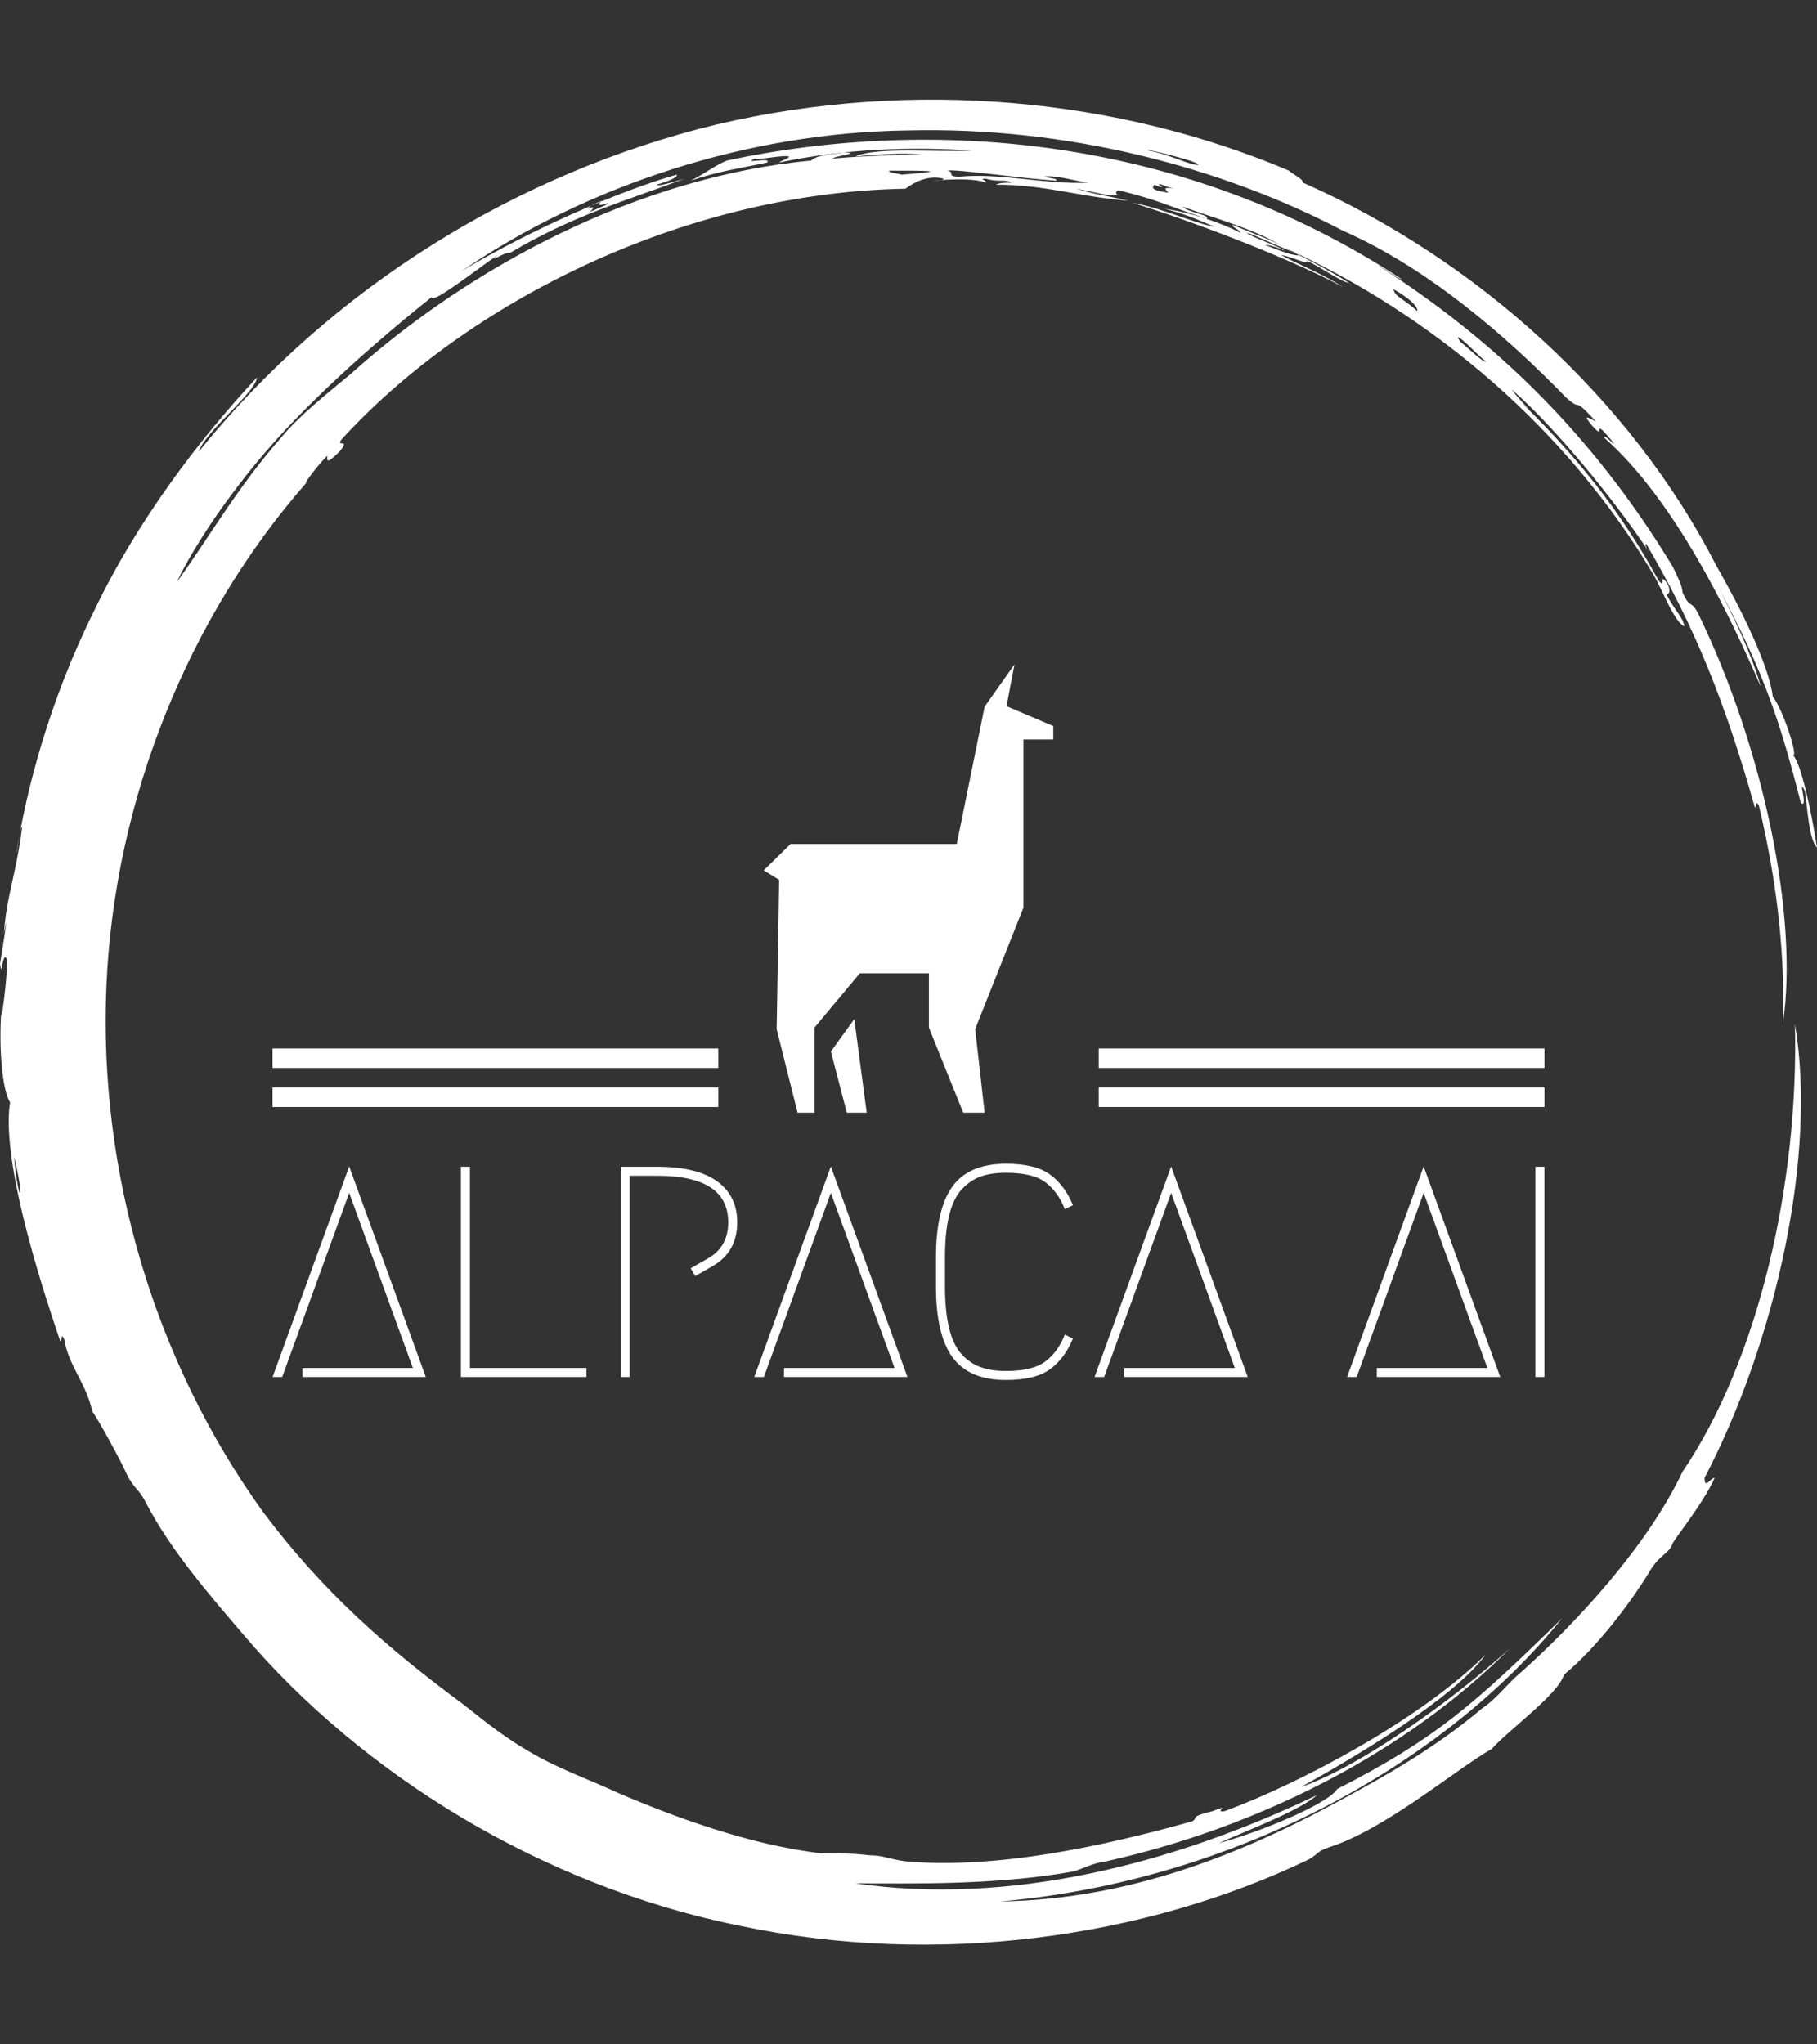 <?xml version="1.0" encoding="UTF-8"?>
<svg version="1.1" viewBox="0 0 1000 1125" xmlns="http://www.w3.org/2000/svg">
<rect x="0" y="0" width="1000" height="1125" fill="#333333" stroke="none"/>
<g>
<svg width="1e3" height="1125" data-background-color="#471aa0" viewBox="0 0 320 360" xmlns="http://www.w3.org/2000/svg" xmlns:xlink="http://www.w3.org/1999/xlink">
<g>
<svg width="320" height="360" viewBox="0 0 320 360">
<svg/>
<svg width="320" height="360" viewBox="0 0 320 360">
<path d="m219.58 41.008c0.707 0 6.365 2.829 9.547 3.89-1.061 0.354-3.536-0.707-6.365-1.768 0.707 0 2.122 0.354 3.536 1.06-0.707-0.707-6.011-2.475-6.718-3.182m-52.685-10.961c1.061-0.354 13.436 1.414 19.094 1.768 0.354-0.354-0.707-0.354-2.122-0.707 1.768-0.354 5.304 0.707 7.779 1.06-7.425 0.354-15.558-1.768-22.629-1.06-2.475 0-0.707-0.707-2.122-1.061m-10.254 0c6.365 0 11.315 0 2.121 0.707-1.061-0.354-2.475-0.354-2.121-0.707m100.07 29.348c0.707 0 3.536 3.182 4.95 4.243-0.354 0.354-3.182-2.475-4.596-3.536 0.354 0.354 0 0-0.354-0.707m-7.072-4.597c-2.829-2.475-3.889-2.475-4.243-3.889 2.475 1.414 4.243 2.829 4.243 3.889m-45.613-22.276c0.354-0.354 1.061 0.354 2.829 0.707-2.122-0.354-1.768 0-1.061 0.707-2.475-0.354-3.182-0.707-2.475-1.414 1.414 0.707 1.768 0.354 0.707 0m-100.42 4.243c0-0.354 1.414-1.061 2.475-1.414-1.061 0.707-0.707 1.061 1.061 0.353 0 0.354-2.122 1.061-3.536 1.768 0.707-0.354 1.414-1.414 0-0.707m107.49-7.779c-1.061 0.354-4.95-1.768-8.84-2.475-2.122-0.707 8.486 1.768 8.84 2.475m-208.62 174.67c2.122 8.84 0.707 8.486 0 0m0.354-53.039c0.354-1.414 0.707-5.304 1.06-4.95-1.061 8.486-2.829 12.376-3.182 18.74 1.061-5.657-0.354 3.182-0.707 5.304 0.354 2.829 0.354-1.768 1.061-1.06 0.707 1.061-1.414 15.912-0.707 7.779-0.707 7.425 0 15.558 1.414 17.679-1.768 11.315 7.072 36.773 8.84 42.077 0.354 0.354 0-1.768 0.707-0.353 0.707 4.597 3.889 7.779 4.95 12.729 1.061 1.414 5.304 9.193 6.011 10.962 1.414 2.829 2.122 2.475 3.536 5.303 4.243 8.133 10.961 15.912 17.326 23.337 20.508 24.044 51.978 43.845 86.984 50.918 35.006 7.425 71.779 2.122 100.42-11.669 1.768-1.061 1.414-1.414 3.536-2.122 9.901-3.182 21.923-13.436 28.641-17.326 3.182-3.536 11.669-9.547 12.73-13.082 6.011-4.95 12.022-13.083 15.204-18.387 1.768-2.829 3.182-2.829 3.889-4.597-0.354 0 5.657-7.425 7.426-11.668-0.707 0-1.768 2.122-1.768 0 12.729-24.398 19.801-57.282 15.911-79.912 0.707 27.934-6.365 59.05-19.801 78.851-6.011 12.729-18.387 26.519-29.701 36.42-1.768 1.768-3.536 3.889-5.658 5.304-6.718 5.657-14.144 10.254-21.922 14.497-18.387 10.254-38.895 19.094-62.94 19.447 41.37-3.536 78.497-24.398 99.006-49.856-15.558 15.204-22.276 21.215-39.602 30.055-1.414 2.475-13.083 7.425-20.862 9.547 4.597-2.122 14.144-5.657 17.326-8.486-25.812 12.376-54.453 19.448-81.326 15.558 10.254 0 24.751 0.354 38.541-2.121 2.122-0.707 3.182-1.414 5.658-1.768 26.873-6.011 52.685-19.094 71.072-37.481-10.608 9.547-26.519 20.862-36.774 24.398 9.547-5.304 26.873-15.558 32.53-23.337-11.315 11.315-32.53 22.63-45.966 27.58-2.122 0.354 1.414-1.414-2.122 0-4.243 1.061-2.475 1.061-3.536 1.768-16.265 4.597-35.006 8.486-50.563 7.072-2.829-0.354-3.889-1.061-6.365-1.061-2.829-0.354-5.304-0.354-8.486-0.354-12.376-1.414-25.812-6.365-35.713-10.607-5.304-2.475-10.608-4.243-15.912-7.426-4.243-2.475-7.779-5.304-11.314-8.132-13.436-9.901-24.751-19.801-35.36-33.945-19.094-26.519-28.994-59.757-27.58-92.641s14.497-65.061 35.359-88.752c-1.061 1.061 1.414-2.475 3.536-4.596 0 0.707-0.354 1.768 2.122-0.707 2.122-2.475-0.707-0.707 0.353-2.122 21.923-24.044 60.111-43.492 99.36-44.199 1.414-1.061 3.889-2.475 6.718-1.768 0 0.354-1.768 0.354-1.768 0.354 3.889-0.354 7.425-0.354 9.193 0.353 0.354-0.354-1.414-0.707 0-0.707 2.475 0.707 3.182 0 4.597 0.707-1.061 0-2.122 0-2.829 0.354 8.84 0 14.497 2.122 23.337 2.829-4.597-1.061-5.657-1.061-9.193-2.122 3.889 0.707 5.657 1.414 7.425 1.061-0.707 0-0.354-1.061 0.354-0.707 7.072 1.768 7.779 2.475 15.204 4.95 0.707-0.707-3.182-1.061-4.243-2.122 7.072 2.475 13.436 4.243 17.68 7.072-1.414-1.061-5.657-2.475-8.84-3.889-0.354 0.354 1.061 0.707 1.414 1.414-3.536-1.768-8.486-3.536-13.436-4.243 4.243 1.061 7.072 2.475 8.84 3.182-3.889-0.707-8.84-3.182-14.498-4.243 9.193 2.829 26.519 9.193 37.127 14.851-3.889-2.475-8.486-4.243-10.961-5.657 2.122 0.354 4.597 1.768 4.597 1.06 2.475 1.061 5.657 3.536 7.425 3.89-3.182-2.122-9.547-5.304-11.668-6.365 26.519 12.022 50.21 32.177 65.414 57.989 1.414 2.475 3.536 8.133 5.304 8.84-0.354-1.768-1.768-2.829-3.182-5.657 0.707 0 0.707-1.061 0-2.122-1.414-1.768 0 1.414-1.415-0.354-6.365-11.669-14.144-21.923-26.165-33.237 6.718 6.365 1.768 1.768 0.353-0.354 9.193 8.133 19.801 21.923 24.398 28.995-0.707-1.061-1.061-1.768-0.707-1.768 8.486 14.497 13.79 27.58 19.094 46.32 0.354 0.354 0-1.414 0.707-0.353 3.536 14.851 4.597 27.227 4.243 38.541 2.829-19.094-3.536-48.796-14.851-72.133-1.414-2.829-1.414-0.707-2.829-3.889 0-1.061-1.061-3.182-1.768-4.597-14.144-23.337-31.47-39.956-51.978-53.038 1.414 0.707 4.243 2.829 4.244 2.475-38.188-25.105-82.387-28.641-118.81-20.862-2.475 1.061-3.536 2.122-6.365 3.536 5.304-1.768 8.486-2.122 13.437-3.183 1.061-1.061-4.597 0.354-2.122-0.707 0.354 0.354 4.95-0.707 6.011-0.353 0 0.354-1.414 0.707-1.768 1.06 11.669-2.475 23.691-2.829 33.945-2.121-6.011 0.354-16.972-0.707-20.508 1.061 3.536-0.354 8.486-0.707 11.668-0.354-4.243 0-12.022 0.354-15.558 0.707-0.354-0.354 5.657-1.061 1.768-1.06-1.768 0.354-4.597 0.354-5.657 1.414-30.409 2.829-60.111 18.74-80.973 37.481-4.243 3.536-9.193 7.425-12.375 11.314-7.779 8.84-12.729 17.68-18.387 25.459 3.536-7.425 11.315-18.74 20.508-28.287s19.094-17.68 24.398-21.923c0 1.414 8.486-5.304 11.669-7.425-2.122 1.768 1.414-0.707 2.121-0.354 11.315-6.718 20.508-9.193 30.763-13.083-2.475 0.707-4.597 1.414-4.951 1.061 2.475-0.707 3.889-1.414 3.536-1.768-9.901 2.829-25.459 9.547-37.834 16.972 22.276-15.204 50.564-24.398 78.497-24.751 27.934-0.707 55.16 6.365 76.729 17.68 14.497 6.365 28.287 18.033 39.249 29.348 3.182 2.829 0.707-0.707 5.304 4.243-1.414-0.707-2.475-1.414-0.707 0.707 2.829 3.182-0.707-2.475 3.889 3.182-0.354 0-1.768-1.768-1.768-1.061 12.376 10.961 21.923 30.762 27.58 43.846-1.414-5.304-4.95-12.729-7.779-18.033 8.486 15.558 11.315 24.751 14.851 38.541 1.414 1.061-0.707-4.95 0.707-2.121 0.354 2.122 0.707 8.84 2.122 9.9-1.061-6.718-2.829-14.851-4.243-16.265 1.061 0.707-1.768-8.133-3.536-10.254-0.707-5.657-5.657-15.558-9.901-22.984-15.204-29.702-42.431-54.099-72.839-67.536 0-0.707-1.768-1.414-2.476-2.121-30.055-12.729-66.122-16.265-100.77-8.133-35.006 8.486-67.889 28.641-91.227 57.636 1.061-3.536 9.901-10.254 10.255-13.083-10.254 10.961-21.215 25.459-28.641 41.016-7.779 15.558-12.022 31.47-13.79 43.138" fill="#fff" font-family="none" font-size="none" font-weight="none" stroke-dasharray="" stroke-miterlimit="10" text-anchor="none" style="mix-blend-mode:normal" data-fill-palette-color="tertiary" xmlns="http://www.w3.org/2000/svg"/>
<g transform="translate(48 116.99)">
<svg width="224" height="126.02" viewBox="0 0 224 126.018">
<svg width="224" height="126.02" viewBox="0 0 224 126.018">
<g transform="translate(0 87.936)">
<svg width="224" height="38.083" viewBox="0 0 224 38.083">
<svg width="224" height="38.083" viewBox="0 0 224 38.083">
<svg width="224" height="38.083" viewBox="0 0 224 38.083">
<g>
<svg width="224" height="38.083" data-palette-color="#ffffff" viewBox="0.9 -35.5 211.73 36">
<path class="wordmark-text-0" d="m5.85 0v-1.5h18.4l-10.6-29.15-11.15 30.65h-1.6l12.75-35.05 12.75 35.05h-20.55zm27.9-1.5h19.4v1.5h-20.9v-35h1.5v33.5zm40.3-16.9-2.8 1.6-0.75-1.3 2.8-1.6q3.45-1.9 3.45-6.05 0-7.75-11.8-7.75h-4.6v33.5h-1.5v-35h6.1q6.6 0 9.95 2.42 3.35 2.43 3.35 6.83 0 5-4.2 7.35zm11.99 18.4v-1.5h18.4l-10.6-29.15-11.15 30.65h-1.6l12.75-35.05 12.75 35.05h-20.55zm46.75-7.05 1.35 0.65q-1.35 3.3-3.8 5.1t-7.35 1.8q-6.15 0-8.9-3.78-2.75-3.77-2.75-11.77v-4.9q0-8 2.75-11.78 2.75-3.77 8.9-3.77 4.9 0 7.35 1.8t3.8 5.1l-1.35 0.65q-1.15-2.9-3.25-4.48-2.1-1.57-6.55-1.57-2.45 0-4.2 0.62-1.75 0.63-3.15 2.13t-2.1 4.32q-0.7 2.83-0.7 6.98v4.9q0 4.15 0.7 6.97 0.7 2.83 2.1 4.33t3.15 2.12q1.75 0.63 4.2 0.63 4.45 0 6.55-1.58 2.1-1.57 3.25-4.47zm9.9 7.05v-1.5h18.4l-10.6-29.15-11.15 30.65h-1.6l12.75-35.05 12.75 35.05h-20.55zm42.04 0v-1.5h18.4l-10.6-29.15-11.15 30.65h-1.6l12.75-35.05 12.75 35.05h-20.55zm27.9-35v35h-1.5v-35h1.5z" fill="#fff" data-fill-palette-color="primary"/>
</svg>
</g>
</svg>
</svg>
</svg>
</g>
<g transform="translate(78.503)">
<svg width="66.995" height="78.945" viewBox="0 0 66.995 78.945">
<svg class="icon-icon-0" x="8" width="50.995" height="78.945" enable-background="new 0 0 100 100" data-fill-palette-color="accent" version="1.1" viewBox="20.8 4.9 58.2 90.1" xml:space="preserve" xmlns="http://www.w3.org/2000/svg" xmlns:xlink="http://www.w3.org/1999/xlink"><g fill="#fff" data-fill-palette-color="accent"><polygon points="69.6 13.3 71.2 4.9 65.2 13.4 59.6 41 26.2 41 20.8 46.3 23.9 48.2 23.4 78.2 27.6 95 31 95 31 77.9 40.1 67 54 67 54 77.9 60.9 95 65.2 95 63.3 78.2 73 53.8 73 20 79 20 79 17.3" data-fill-palette-color="accent"/><polygon points="34.3 82.7 37.5 95 41.5 95 39 76.2" data-fill-palette-color="accent"/></g></svg>
</svg>
</g>
<g fill="#fff">
<rect x="145.5" y="74.511" width="78.503" height="3.434" data-fill-palette-color="accent"/>
<rect y="74.511" width="78.503" height="3.434" data-fill-palette-color="accent"/>
<rect x="145.5" y="67.642" width="78.503" height="3.434" data-fill-palette-color="accent"/>
<rect y="67.642" width="78.503" height="3.434" data-fill-palette-color="accent"/>
</g>
</svg>
</svg>
</g>
</svg>
</svg>
<rect width="320" height="360" fill="none" visibility="hidden"/>
</g>
</svg>
</g>
</svg>
